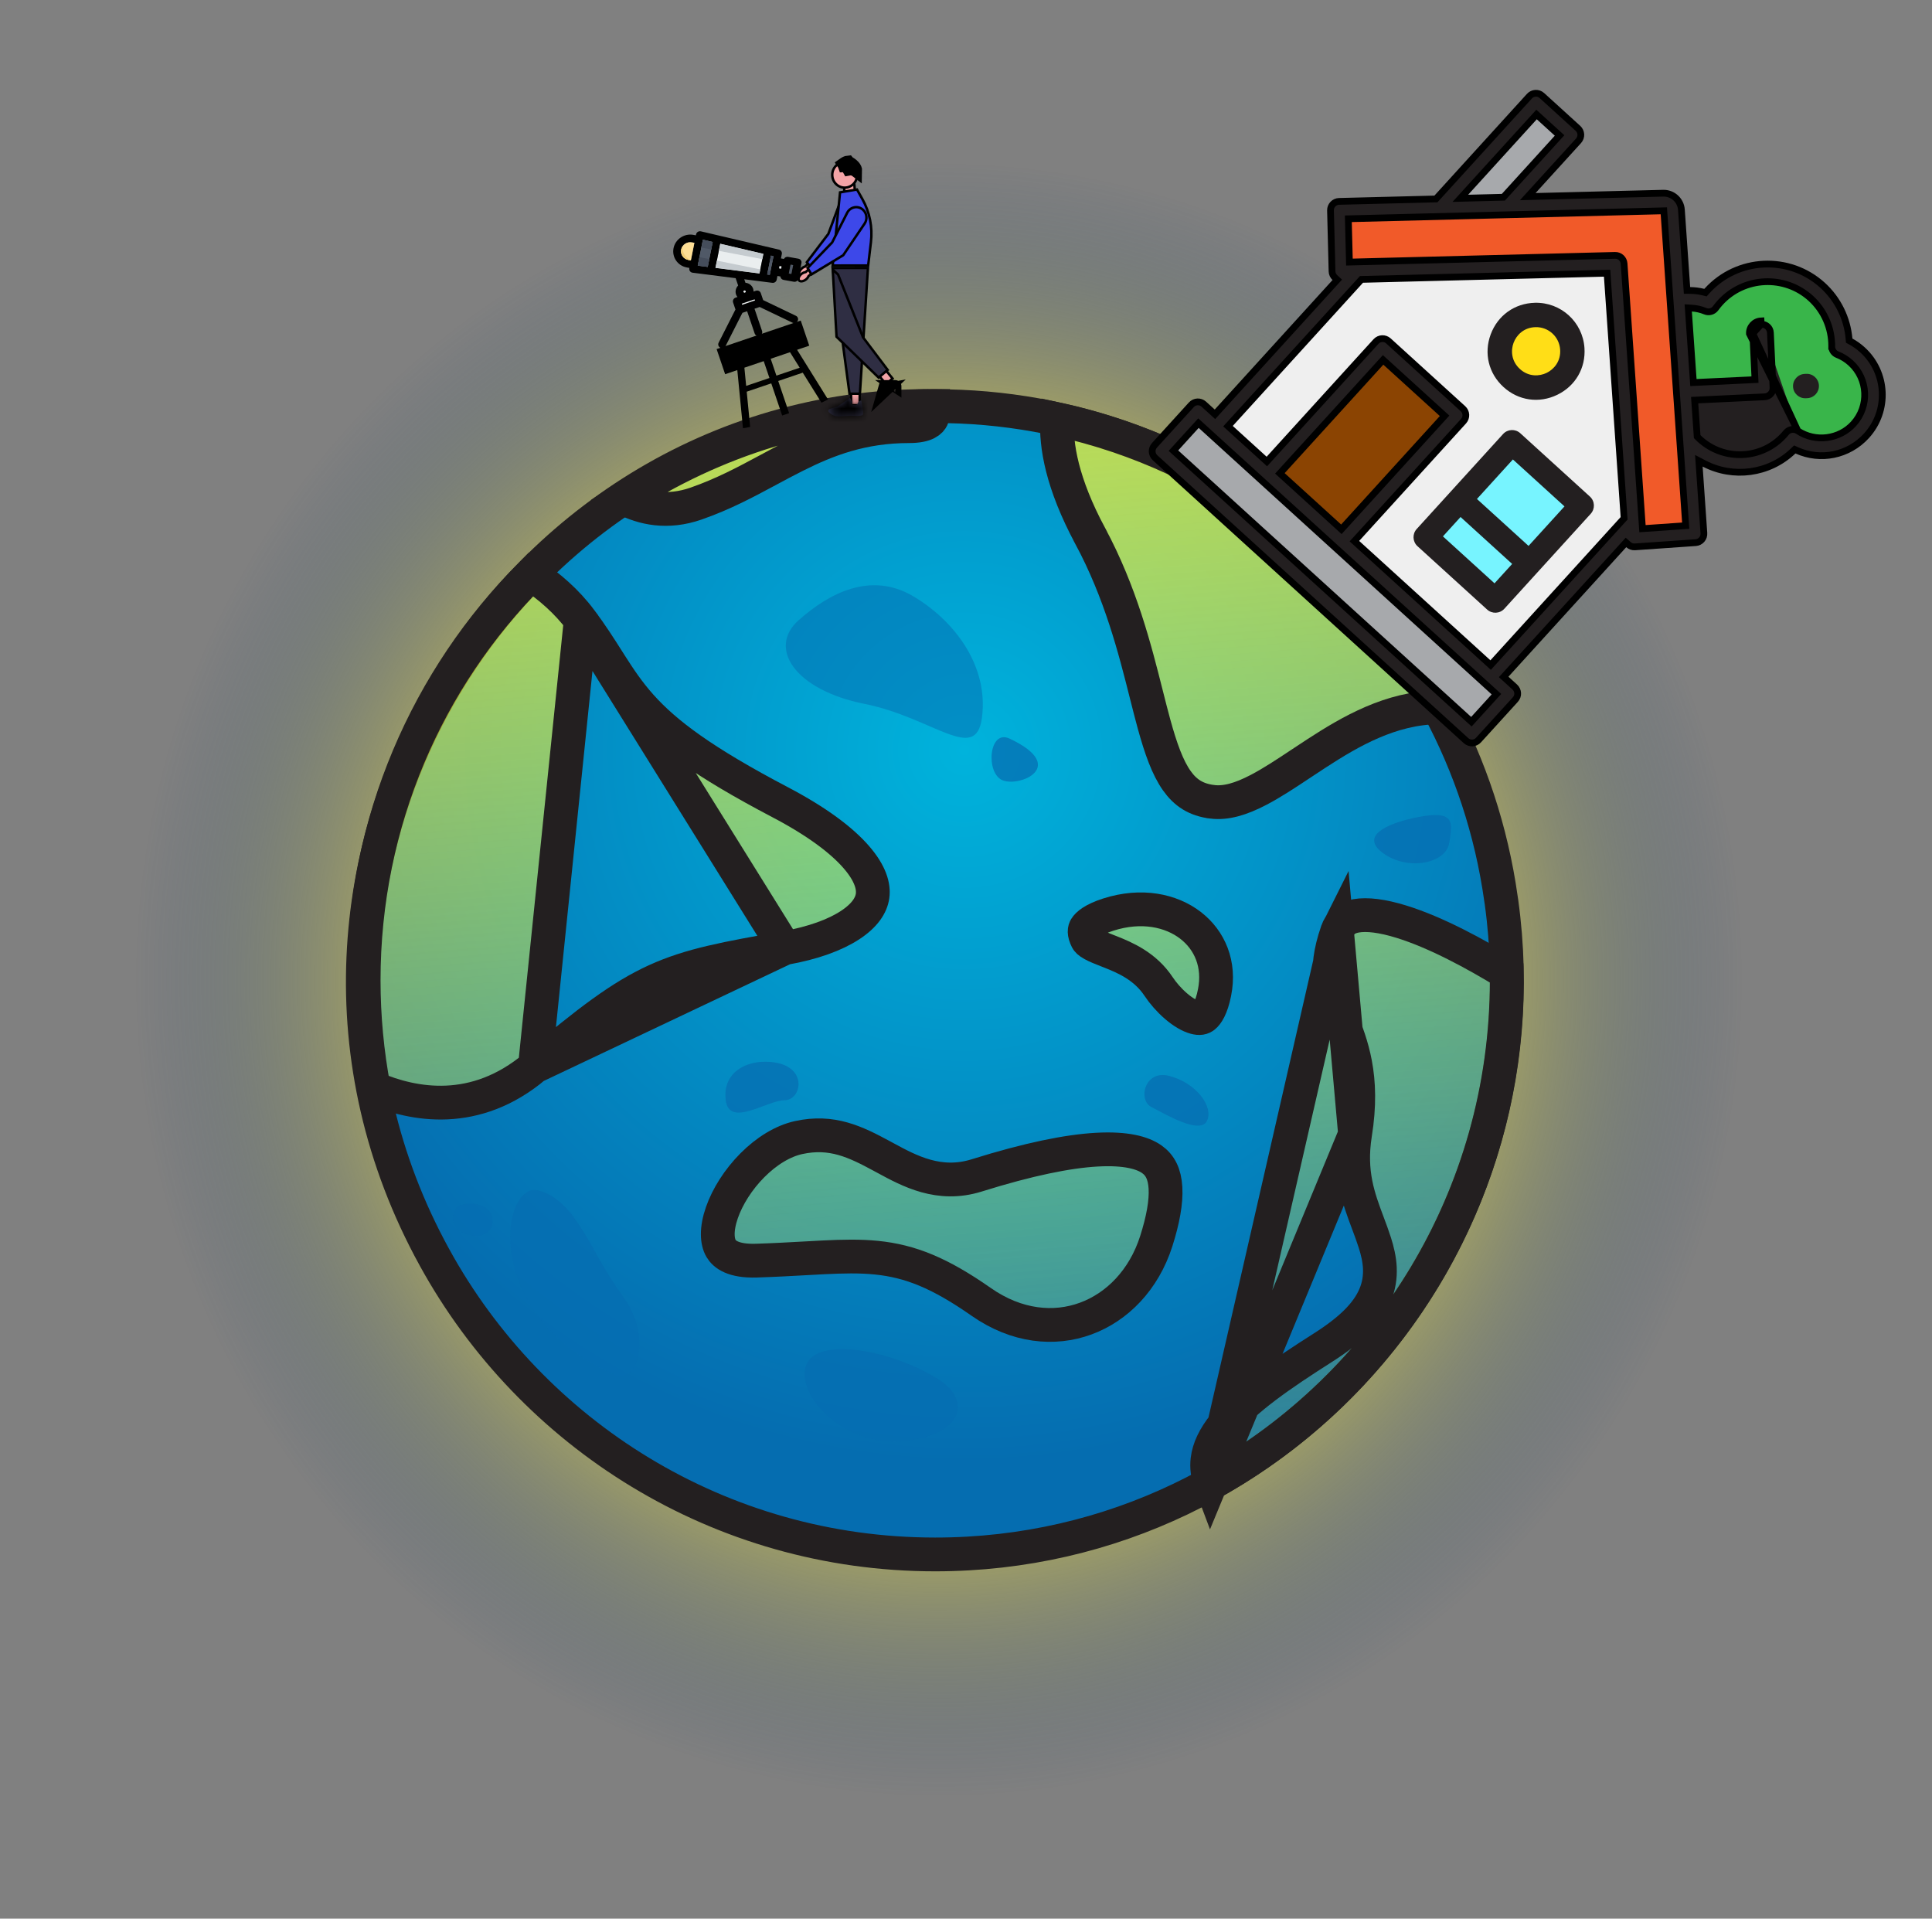 <svg width="286" height="284" viewBox="0 0 286 284" fill="none" xmlns="http://www.w3.org/2000/svg">
<rect x="0" y="0" width="286" height="284" fill="#808080" stroke="none"/>
<path d="M125.761 6.688C18.076 16.899 -39.889 145.204 31.443 232.812C64.407 273.452 119.454 293.555 173.711 279.575C202.778 272.076 227.911 255.44 245.814 233.792C323.999 139.759 250.351 -5.201 125.761 6.688Z" fill="url(#paint0_radial_538_6601)"/>
<path d="M64.309 186.108L64.308 186.107C32.535 128.266 76.389 58.082 140.28 60.136L140.294 60.137L140.309 60.137C180.976 60.966 215.348 91.076 221.904 131.125L221.905 131.132C230.511 182.83 190.735 230.092 138.432 230.092C106.521 230.092 78.71 212.341 64.309 186.108Z" fill="url(#paint1_radial_538_6601)" stroke="#231F20" stroke-width="5"/>
<g opacity="0.75">
<path d="M173.027 159.246C169.415 158.343 168.419 162.857 170.461 163.874C172.504 164.908 177.635 167.994 178.665 165.926C179.694 163.874 177.129 160.28 173.027 159.246Z" fill="#056DB1"/>
<path d="M208.896 121.17C205.399 121.974 201.216 123.746 204.795 126.323C208.39 128.9 214.011 127.866 214.534 124.78C215.041 121.678 215.564 119.627 208.896 121.17Z" fill="#056DB1"/>
<path d="M138.694 204.019C131.177 199.489 120.244 197.848 119.215 202.476C118.185 207.104 125.359 214.309 134.069 213.275C142.796 212.258 143.825 207.104 138.694 204.019Z" fill="#056DB1"/>
<path d="M91.041 203.51C94.358 204.971 96.679 197.848 92.071 191.677C87.462 185.506 85.403 177.776 79.766 176.233C74.128 174.69 71.055 194.762 91.041 203.51Z" fill="#056DB1"/>
<path d="M68.49 178.284C66.677 178.612 65.925 182.404 70.027 182.912C74.128 183.438 74.128 177.267 68.49 178.284Z" fill="#056DB1"/>
<path d="M114.1 157.195C110.488 156.866 106.926 158.737 107.433 162.857C107.939 166.976 113.577 162.857 116.143 162.857C118.708 162.857 119.738 157.703 114.1 157.195Z" fill="#056DB1"/>
<path d="M149.462 109.336C146.358 107.859 145.867 114.49 148.433 115.507C150.999 116.541 158.172 113.439 149.462 109.336Z" fill="#056DB1"/>
</g>
<path d="M116.182 140.331L116.229 140.323C120.377 139.588 123.612 138.391 125.818 136.952C128.023 135.514 128.982 133.996 129.171 132.606C129.36 131.218 128.872 129.293 126.737 126.843C124.599 124.389 120.988 121.635 115.503 118.755C104.132 112.788 98.569 108.634 94.877 104.508C93.039 102.453 91.718 100.462 90.415 98.421C90.238 98.144 90.061 97.865 89.883 97.585C88.747 95.796 87.568 93.94 85.966 91.794L116.182 140.331ZM116.182 140.331C107.59 141.853 102.26 142.797 97.119 145.138C91.962 147.485 87.111 151.177 79.186 157.859M116.182 140.331L79.186 157.859M79.186 157.859C70.352 165.296 61.212 163.581 55.319 161.061C54.349 155.897 53.832 150.559 53.832 145.099C53.832 121.627 63.304 100.37 78.619 84.998C81.292 86.778 83.89 89.014 85.966 91.794L79.186 157.859Z" fill="url(#paint2_linear_538_6601)" stroke="#231F20" stroke-width="5"/>
<path d="M212.891 104.697C205.875 104.788 199.902 108.262 194.881 111.526C194.078 112.048 193.305 112.561 192.555 113.058C190.331 114.534 188.311 115.874 186.307 116.921C183.662 118.303 181.469 118.93 179.472 118.688L179.47 118.687C177.018 118.392 175.455 117.327 174.2 115.549C172.841 113.621 171.843 110.846 170.823 107.13C170.447 105.763 170.076 104.291 169.682 102.731C167.992 96.038 165.896 87.737 161.388 79.335L161.388 79.334C157.202 71.538 156.273 65.897 156.496 62.058C180.881 67.368 201.34 83.253 212.891 104.697Z" fill="url(#paint3_linear_538_6601)" stroke="#231F20" stroke-width="5"/>
<path d="M197.926 137.935L197.925 137.937C196.87 140.998 196.684 143.206 196.866 145.015C197.053 146.865 197.636 148.462 198.406 150.425C198.452 150.542 198.498 150.66 198.545 150.78C199.271 152.626 200.118 154.781 200.617 157.429C201.155 160.281 201.279 163.629 200.595 167.881L197.926 137.935ZM197.926 137.935C198.423 136.49 199.311 135.826 200.73 135.569C202.359 135.275 204.646 135.563 207.451 136.43C212.575 138.013 218.447 141.207 223.038 144.02C223.045 144.378 223.048 144.738 223.048 145.099C223.048 177.191 205.352 205.117 179.223 219.587M197.926 137.935L179.223 219.587M179.223 219.587C178.738 218.304 178.623 217.148 178.748 216.086C178.942 214.435 179.75 212.718 181.239 210.873C184.288 207.094 189.624 203.436 195.891 199.448C199.881 196.91 202.382 194.479 203.536 191.771C204.741 188.945 204.273 186.31 203.531 183.971C203.215 182.974 202.851 182.003 202.483 181.023C201.107 177.356 199.687 173.571 200.595 167.882L179.223 219.587Z" fill="url(#paint4_linear_538_6601)" stroke="#231F20" stroke-width="5"/>
<path d="M144.569 173.991L144.572 173.99C152.286 171.575 158.084 170.416 162.366 170.175C166.688 169.931 169.146 170.641 170.5 171.591C171.731 172.455 172.405 173.77 172.527 175.807C172.654 177.928 172.154 180.608 171.167 183.715C169.334 189.463 165.377 193.474 160.708 195.184C156.067 196.884 150.513 196.388 145.257 192.713C139.14 188.436 134.766 186.668 129.728 186.163C127.291 185.919 124.765 185.977 121.943 186.114C121.029 186.159 120.087 186.212 119.1 186.267C116.987 186.385 114.668 186.515 111.977 186.601C108.519 186.712 107.24 185.655 106.739 184.798C106.134 183.762 106.01 181.953 106.863 179.499C107.688 177.123 109.297 174.576 111.381 172.483C113.473 170.383 115.883 168.898 118.229 168.385C123.157 167.307 126.638 169.015 130.498 171.097C130.672 171.191 130.848 171.286 131.026 171.382C134.639 173.343 139.022 175.721 144.569 173.991Z" fill="url(#paint5_linear_538_6601)" stroke="#231F20" stroke-width="5"/>
<path d="M179.792 146.922L179.791 146.926C179.333 149.234 178.647 150.136 178.252 150.451C177.974 150.673 177.61 150.796 176.889 150.597C176.094 150.378 175.105 149.806 174.074 148.918C173.064 148.049 172.158 147 171.515 146.03C169.512 143.013 166.532 141.752 164.4 140.907C164.207 140.831 164.023 140.759 163.848 140.69C162.977 140.348 162.328 140.093 161.773 139.79C161.148 139.449 160.978 139.215 160.917 139.093C160.399 138.053 160.552 137.593 160.712 137.325C160.981 136.878 161.819 136.101 164.051 135.383C168.985 133.804 173.366 134.758 176.239 136.974C179.084 139.169 180.632 142.722 179.792 146.922Z" fill="url(#paint6_linear_538_6601)" stroke="#231F20" stroke-width="5"/>
<path opacity="0.5" d="M145.361 106.235C144.446 113.095 138.187 106.235 127.941 104.183C117.695 102.132 113.594 95.944 118.202 91.825C122.81 87.705 128.955 84.62 135.115 88.214C141.26 91.825 146.375 98.521 145.361 106.235Z" fill="#056DB1"/>
<path d="M134.592 63.081C127.648 63.081 122.51 65.056 117.715 67.465C116.324 68.163 114.994 68.878 113.671 69.59C110.361 71.368 107.095 73.124 103.031 74.545C98.796 76.018 95.199 75.236 92.398 73.785C105.595 65.168 121.328 60.147 138.239 60.105C138.275 60.874 138.176 61.47 137.971 61.879C137.777 62.266 137.2 63.081 134.592 63.081Z" fill="url(#paint7_linear_538_6601)" stroke="#231F20" stroke-width="5"/>
<path d="M109.797 44.945L111.711 44.295L111.773 44.478L109.859 45.128L109.797 44.945Z" fill="#EAEEEF"/>
<path d="M110.163 42.994C110.069 43.026 110.018 43.127 110.049 43.218C110.081 43.312 110.183 43.361 110.277 43.329C110.372 43.297 110.424 43.196 110.392 43.102C110.361 43.011 110.259 42.962 110.163 42.994Z" fill="#EAEEEF"/>
<path d="M115.382 39.363L115.309 39.735L115.637 39.793L115.713 39.422L115.382 39.363Z" fill="#EAEEEF"/>
<path d="M106.62 36.082L105.906 39.653L112.427 40.481L113.008 37.576L106.62 36.082Z" fill="#EAEEEF"/>
<path d="M117.032 39.173L116.77 40.486L117.147 40.552L117.41 39.242L117.032 39.173Z" fill="#505967"/>
<path d="M99.706 36.736C99.441 38.066 100.323 39.347 101.673 39.589L102.051 39.658L102.041 39.703C102.012 39.856 102.047 40.014 102.138 40.138C102.221 40.256 102.351 40.337 102.496 40.362C102.506 40.363 102.516 40.365 102.525 40.366L108.901 41.176L109.271 42.265C108.936 42.611 108.796 43.113 108.957 43.589C109.005 43.73 109.08 43.855 109.168 43.964L108.888 44.06C108.586 44.162 108.423 44.486 108.523 44.781L108.873 45.812L106.383 50.723C106.24 51.004 106.355 51.342 106.64 51.48C106.781 51.547 106.94 51.551 107.079 51.504C107.219 51.457 107.342 51.357 107.413 51.217L109.903 46.306L110.599 46.07L111.716 49.363C111.817 49.658 112.143 49.814 112.444 49.711C112.748 49.608 112.91 49.287 112.81 48.992L111.692 45.699L112.457 45.44L117.309 47.764C117.451 47.834 117.608 47.838 117.75 47.79C117.889 47.743 118.011 47.644 118.083 47.501C118.224 47.221 118.109 46.883 117.827 46.747L112.974 44.421L112.624 43.39C112.524 43.094 112.199 42.936 111.895 43.039L111.548 43.157C111.552 43.017 111.535 42.871 111.487 42.73C111.316 42.227 110.86 41.9 110.352 41.859L110.175 41.337L114.329 41.865C114.632 41.904 114.919 41.702 114.975 41.405L115.088 40.848L115.527 40.928C115.54 41.171 115.728 41.383 115.995 41.432L117.504 41.703C117.815 41.76 118.116 41.57 118.174 41.281L118.645 38.919C118.704 38.63 118.497 38.348 118.184 38.292L116.678 38.022C116.41 37.974 116.151 38.106 116.046 38.33L115.606 38.249L115.736 37.6C115.795 37.304 115.61 37.017 115.312 36.947L103.748 34.242C103.595 34.208 103.433 34.235 103.299 34.32C103.166 34.405 103.072 34.539 103.043 34.692L103.014 34.832L102.638 34.762C101.286 34.521 99.973 35.405 99.706 36.736ZM101.895 38.475C101.169 38.344 100.694 37.654 100.836 36.938C100.98 36.222 101.688 35.745 102.416 35.876L102.792 35.946L102.273 38.544L101.895 38.475ZM103.29 39.321L104.055 35.482L105.501 35.821L104.766 39.508L103.29 39.321ZM105.906 39.652L106.62 36.081L113.008 37.576L112.427 40.48L105.906 39.652ZM109.86 45.128L109.798 44.945L111.712 44.295L111.774 44.478L109.86 45.128ZM110.051 43.218C110.02 43.126 110.071 43.025 110.165 42.993C110.26 42.961 110.363 43.01 110.394 43.101C110.425 43.195 110.374 43.296 110.278 43.328C110.185 43.36 110.082 43.311 110.051 43.218ZM113.57 40.626L114.127 37.838L114.499 37.925L113.951 40.675L113.57 40.626ZM115.311 39.736L115.384 39.363L115.714 39.423L115.639 39.794L115.311 39.736ZM116.77 40.485L117.032 39.173L117.41 39.241L117.148 40.552L116.77 40.485Z" fill="black"/>
<path d="M100.838 36.939C100.696 37.654 101.171 38.344 101.897 38.475L102.275 38.544L102.793 35.946L102.418 35.876C101.689 35.746 100.982 36.222 100.838 36.939Z" fill="#FEDE94"/>
<path d="M104.053 35.482L103.289 39.32L104.764 39.508L105.499 35.821L104.053 35.482Z" fill="#505967"/>
<path d="M114.128 37.838L113.572 40.625L113.952 40.674L114.5 37.925L114.128 37.838Z" fill="#505967"/>
<path d="M104.769 39.508L103.294 39.32L103.545 38.059L104.999 38.353L104.769 39.508Z" fill="#454D5B"/>
<path d="M112.43 40.48L105.909 39.652L106.123 38.58L112.55 39.878L112.43 40.48Z" fill="#C5CBCF"/>
<path d="M113.95 40.675L113.57 40.626L113.673 40.106L114.049 40.182L113.95 40.675Z" fill="#454D5B"/>
<path d="M104.056 35.482L105.502 35.821L105.283 36.921L103.825 36.644L104.056 35.482Z" fill="#454D5B"/>
<path d="M106.621 36.079L113.009 37.574L112.852 38.357L106.41 37.133L106.621 36.079Z" fill="#C5CBCF"/>
<path d="M114.128 37.837L114.5 37.924L114.357 38.644L113.981 38.573L114.128 37.837Z" fill="#454D5B"/>
<path d="M101.896 38.475C101.17 38.343 100.695 37.654 100.837 36.938C100.869 36.779 100.93 36.633 101.012 36.501C100.961 37.185 101.358 38.081 102.23 38.535L101.896 38.475Z" fill="#F2CE75"/>
<path d="M109.146 54.782L107.345 55.393L106.083 51.674L118.535 47.448L119.797 51.167L117.997 51.779L122.574 59.125L121.607 59.61L118.835 55.163L115.203 56.395L116.819 61.156L115.787 61.506L114.172 56.745L110.54 57.978L111.048 63.193L109.985 63.397L109.146 54.782ZM114.934 55.602L118.38 54.432L116.948 52.134L114.087 53.105L114.934 55.602ZM113.903 55.952L113.055 53.455L110.194 54.426L110.456 57.121L113.903 55.952Z" fill="black"/>
<path d="M118.383 40.776L118.382 40.775C118.303 40.692 118.265 40.551 118.307 40.36C118.347 40.177 118.456 39.972 118.634 39.791L118.636 39.79L118.656 39.769C118.801 39.623 118.98 39.515 119.177 39.455L119.226 39.44L119.26 39.402L120.778 37.703L121.382 38.293L119.748 39.94L119.718 39.97L119.705 40.011C119.639 40.211 119.527 40.388 119.378 40.53L119.378 40.53L119.376 40.532C119.187 40.718 118.972 40.828 118.786 40.864C118.598 40.9 118.462 40.858 118.383 40.776Z" fill="#F3A3A6" stroke="black" stroke-width="0.362"/>
<path d="M122.608 34.641L122.624 34.62L122.633 34.595L124.34 29.999C124.507 29.548 124.859 29.211 125.306 29.07C125.753 28.928 126.228 29.003 126.612 29.277L126.612 29.277C127.241 29.725 127.445 30.587 127.083 31.282C127.083 31.282 127.083 31.282 127.083 31.282L124.463 36.307L120.122 39.684L119.441 38.811L122.608 34.641Z" fill="#3D48E9" stroke="black" stroke-width="0.362"/>
<path d="M126.472 27.307L126.64 29.309L124.982 29.87L124.977 27.31L126.472 27.307Z" fill="#F3A3A6" stroke="black" stroke-width="0.362"/>
<path d="M126.888 25.881C126.89 26.93 126.062 27.774 125.048 27.776C124.033 27.777 123.202 26.936 123.201 25.888C123.199 24.839 124.026 23.995 125.041 23.993C126.055 23.991 126.886 24.833 126.888 25.881Z" fill="#F3A3A6" stroke="black" stroke-width="0.362"/>
<path d="M125.591 25.091L125.566 25.047L125.29 24.554L124.959 24.573C124.922 24.466 124.872 24.366 124.81 24.273L124.951 24.173C124.952 24.172 124.952 24.172 124.953 24.172C124.956 24.17 124.963 24.165 124.973 24.158C124.995 24.145 125.028 24.124 125.071 24.1C125.161 24.05 125.274 23.995 125.387 23.959C125.473 23.931 125.532 23.922 125.568 23.92L125.656 24.026L125.816 24.108C125.817 24.108 125.818 24.109 125.819 24.11C125.824 24.113 125.836 24.119 125.852 24.128C125.884 24.147 125.934 24.178 125.995 24.221C126.119 24.307 126.274 24.431 126.41 24.584C126.617 24.816 126.744 25.06 126.733 25.347C126.702 25.323 126.669 25.3 126.635 25.277C126.299 25.059 125.933 25.023 125.591 25.091Z" fill="#2F2E43" stroke="black" stroke-width="1.811"/>
<path d="M125.99 59.992L125.987 57.979L127.26 57.976L127.264 59.989L125.99 59.992Z" fill="#F3A3A6" stroke="black" stroke-width="0.362"/>
<mask id="path-40-inside-1_538_6601" fill="white">
<path d="M124.219 61.613C124.047 61.613 123.894 61.61 123.779 61.599C123.344 61.559 122.929 61.231 122.72 61.039C122.626 60.953 122.596 60.816 122.644 60.697C122.679 60.612 122.749 60.548 122.835 60.523L123.983 60.185L125.84 58.898L125.861 58.937C125.869 58.951 126.052 59.287 126.114 59.514C126.137 59.6 126.131 59.672 126.096 59.728C126.072 59.767 126.038 59.789 126.01 59.802C126.044 59.838 126.15 59.911 126.475 59.964C126.949 60.039 127.048 59.536 127.052 59.516L127.055 59.499L127.069 59.489C127.295 59.34 127.434 59.272 127.481 59.286C127.511 59.295 127.561 59.311 127.699 60.68C127.712 60.723 127.807 61.038 127.743 61.34C127.675 61.667 126.275 61.557 125.994 61.532C125.986 61.533 124.938 61.612 124.22 61.613L124.219 61.613Z"/>
</mask>
<path d="M124.219 61.613C124.047 61.613 123.894 61.61 123.779 61.599C123.344 61.559 122.929 61.231 122.72 61.039C122.626 60.953 122.596 60.816 122.644 60.697C122.679 60.612 122.749 60.548 122.835 60.523L123.983 60.185L125.84 58.898L125.861 58.937C125.869 58.951 126.052 59.287 126.114 59.514C126.137 59.6 126.131 59.672 126.096 59.728C126.072 59.767 126.038 59.789 126.01 59.802C126.044 59.838 126.15 59.911 126.475 59.964C126.949 60.039 127.048 59.536 127.052 59.516L127.055 59.499L127.069 59.489C127.295 59.34 127.434 59.272 127.481 59.286C127.511 59.295 127.561 59.311 127.699 60.68C127.712 60.723 127.807 61.038 127.743 61.34C127.675 61.667 126.275 61.557 125.994 61.532C125.986 61.533 124.938 61.612 124.22 61.613L124.219 61.613Z" fill="#2F2E43"/>
<path d="M124.219 61.613L124.222 59.802L124.216 59.802L124.219 61.613ZM123.779 61.599L123.95 59.795L123.945 59.795L123.779 61.599ZM122.72 61.039L121.495 62.374L121.496 62.375L122.72 61.039ZM122.644 60.697L120.97 60.006L120.967 60.014L122.644 60.697ZM122.835 60.523L123.336 62.264L123.347 62.261L122.835 60.523ZM123.983 60.185L124.495 61.923L124.775 61.841L125.015 61.674L123.983 60.185ZM125.84 58.898L127.426 58.023L126.456 56.267L124.808 57.41L125.84 58.898ZM125.861 58.937L127.451 58.069L127.447 58.061L125.861 58.937ZM126.114 59.514L124.365 59.987L124.367 59.992L126.114 59.514ZM126.096 59.728L127.63 60.692L127.632 60.689L126.096 59.728ZM126.01 59.802L125.24 58.163L122.985 59.223L124.689 61.041L126.01 59.802ZM126.475 59.964L126.188 61.752L126.189 61.752L126.475 59.964ZM127.052 59.516L128.833 59.847L128.833 59.844L127.052 59.516ZM127.055 59.499L126.031 58.004L125.41 58.43L125.274 59.17L127.055 59.499ZM127.069 59.489L126.07 57.978L126.058 57.986L126.046 57.995L127.069 59.489ZM127.481 59.286L126.961 61.021L126.97 61.024L127.481 59.286ZM127.699 60.68L125.896 60.861L125.914 61.042L125.968 61.216L127.699 60.68ZM127.743 61.34L125.971 60.966L125.971 60.967L127.743 61.34ZM125.994 61.532L126.155 59.728L125.981 59.712L125.806 59.731L125.994 61.532ZM124.22 61.613L124.218 63.424L124.223 63.424L124.22 61.613ZM124.216 59.802C124.058 59.802 123.976 59.798 123.95 59.795L123.607 63.402C123.813 63.421 124.037 63.425 124.223 63.424L124.216 59.802ZM123.945 59.795C124.032 59.803 124.087 59.822 124.104 59.829C124.122 59.835 124.119 59.836 124.099 59.824C124.079 59.812 124.053 59.794 124.023 59.771C123.993 59.748 123.966 59.724 123.944 59.704L121.496 62.375C121.654 62.52 121.909 62.734 122.231 62.928C122.538 63.113 123.019 63.348 123.613 63.402L123.945 59.795ZM123.945 59.705C124.417 60.139 124.555 60.809 124.322 61.38L120.967 60.014C120.638 60.822 120.835 61.768 121.495 62.374L123.945 59.705ZM124.319 61.388C124.154 61.788 123.807 62.129 123.336 62.264L122.334 58.783C121.691 58.968 121.205 59.437 120.97 60.006L124.319 61.388ZM123.347 62.261L124.495 61.923L123.472 58.448L122.324 58.786L123.347 62.261ZM125.015 61.674L126.872 60.387L124.808 57.41L122.951 58.697L125.015 61.674ZM124.254 59.773L124.275 59.812L127.447 58.061L127.426 58.023L124.254 59.773ZM124.271 59.804C124.271 59.804 124.271 59.804 124.271 59.804C124.272 59.805 124.273 59.807 124.274 59.81C124.277 59.815 124.282 59.824 124.288 59.836C124.3 59.859 124.316 59.891 124.333 59.926C124.35 59.961 124.363 59.992 124.372 60.014C124.376 60.024 124.378 60.028 124.377 60.027C124.377 60.026 124.372 60.012 124.365 59.987L127.862 59.041C127.786 58.76 127.664 58.495 127.602 58.366C127.528 58.209 127.462 58.089 127.451 58.069L124.271 59.804ZM124.367 59.992C124.304 59.763 124.245 59.272 124.561 58.768L127.632 60.689C128.017 60.073 127.971 59.438 127.861 59.036L124.367 59.992ZM124.563 58.764C124.784 58.413 125.076 58.24 125.24 58.163L126.781 61.441C127 61.339 127.36 61.121 127.63 60.692L124.563 58.764ZM124.689 61.041C125.143 61.525 125.747 61.681 126.188 61.752L126.762 58.175C126.692 58.164 126.728 58.163 126.823 58.202C126.917 58.241 127.124 58.342 127.332 58.564L124.689 61.041ZM126.189 61.752C126.645 61.825 127.119 61.769 127.554 61.559C127.97 61.358 128.245 61.066 128.416 60.826C128.729 60.385 128.815 59.944 128.833 59.847L125.271 59.184C125.285 59.108 125.319 58.929 125.464 58.726C125.55 58.605 125.711 58.426 125.975 58.298C126.258 58.161 126.542 58.14 126.761 58.175L126.189 61.752ZM128.833 59.844L128.836 59.827L125.274 59.17L125.271 59.187L128.833 59.844ZM128.079 60.993L128.093 60.983L126.046 57.995L126.031 58.004L128.079 60.993ZM128.068 61C128.156 60.942 128.174 60.936 128.142 60.952C128.129 60.958 128.051 60.996 127.931 61.031C127.869 61.049 127.761 61.076 127.62 61.089C127.489 61.1 127.248 61.107 126.961 61.021L128.002 57.551C127.466 57.39 127.019 57.524 126.926 57.551C126.759 57.599 126.624 57.661 126.542 57.701C126.372 57.785 126.207 57.888 126.07 57.978L128.068 61ZM126.97 61.024C126.97 61.024 126.97 61.024 126.97 61.024C126.969 61.024 126.969 61.023 126.969 61.023C126.968 61.023 126.967 61.023 126.965 61.022C126.962 61.022 126.958 61.02 126.952 61.019C126.941 61.015 126.924 61.01 126.903 61.003C126.861 60.989 126.802 60.967 126.733 60.935C126.584 60.867 126.435 60.774 126.296 60.652C126.036 60.422 125.911 60.177 125.861 60.068C125.808 59.952 125.783 59.862 125.777 59.838C125.768 59.806 125.767 59.793 125.77 59.81C125.787 59.901 125.827 60.176 125.896 60.861L129.501 60.499C129.432 59.815 129.379 59.398 129.329 59.135C129.31 59.037 129.265 58.802 129.156 58.562C129.095 58.429 128.96 58.17 128.691 57.933C128.373 57.653 128.043 57.563 127.992 57.548L126.97 61.024ZM125.968 61.216C125.96 61.19 125.958 61.18 125.957 61.171C125.956 61.165 125.954 61.148 125.954 61.12C125.954 61.093 125.956 61.039 125.971 60.966L129.516 61.713C129.683 60.918 129.449 60.21 129.429 60.144L125.968 61.216ZM125.971 60.967C126.101 60.346 126.515 60.023 126.702 59.906C126.888 59.79 127.035 59.756 127.052 59.752C127.096 59.741 127.058 59.753 126.901 59.758C126.615 59.765 126.28 59.739 126.155 59.728L125.833 63.336C125.988 63.35 126.493 63.392 126.996 63.379C127.232 63.373 127.575 63.353 127.909 63.271C128.071 63.232 128.341 63.153 128.618 62.98C128.896 62.807 129.368 62.415 129.516 61.712L125.971 60.967ZM125.806 59.731C125.853 59.726 125.633 59.743 125.271 59.764C124.927 59.783 124.525 59.801 124.217 59.802L124.223 63.424C125.011 63.423 126.122 63.34 126.182 63.334L125.806 59.731ZM124.222 59.802L124.222 59.802L124.217 63.424L124.218 63.424L124.222 59.802Z" fill="black" mask="url(#path-40-inside-1_538_6601)"/>
<path d="M131.147 56.867L129.892 55.321L130.875 54.486L132.129 56.032L131.147 56.867Z" fill="#F3A3A6" stroke="black" stroke-width="0.362"/>
<path d="M131.285 57.592C131.146 57.725 130.942 57.919 130.726 58.119L130.875 57.597L130.947 57.605C131.061 57.618 131.173 57.612 131.285 57.592ZM132.534 57.171C132.534 57.17 132.533 57.17 132.533 57.17C132.533 57.17 132.533 57.17 132.533 57.17L132.534 57.171Z" fill="#2F2E43" stroke="black" stroke-width="1.811"/>
<path d="M125.755 58.281L123.275 39.666L128.485 39.657L127.296 58.279L125.755 58.281Z" fill="#2F2E43" stroke="black" stroke-width="0.362"/>
<path d="M127.75 49.912L127.759 49.935L127.773 49.954L131.403 54.756L130.068 55.889L123.834 49.843L123.273 39.918L124.059 40.635L127.75 49.912Z" fill="#2F2E43" stroke="black" stroke-width="0.362"/>
<path d="M123.267 39.304L124.356 28.473L126.864 28.052L127.665 29.479C128.744 31.4 129.186 33.628 128.927 35.83L128.517 39.295L123.267 39.304Z" fill="#3D48E9" stroke="black" stroke-width="0.362"/>
<path d="M118.662 40.535L118.715 40.494C118.864 40.388 119.034 40.316 119.215 40.283L119.265 40.274L119.303 40.24L121.003 38.731L121.537 39.39L119.73 40.833L119.696 40.859L119.678 40.899C119.591 41.088 119.46 41.251 119.296 41.375L119.296 41.375L119.294 41.376C119.085 41.538 118.861 41.623 118.672 41.636C118.481 41.65 118.349 41.592 118.28 41.5C118.21 41.408 118.189 41.262 118.252 41.078C118.314 40.895 118.453 40.697 118.662 40.535Z" fill="#F3A3A6" stroke="black" stroke-width="0.362"/>
<path d="M119.554 39.671L123.168 35.905L123.187 35.885L123.199 35.861L125.412 31.498L125.412 31.498C125.629 31.07 126.017 30.777 126.476 30.689L126.476 30.689C126.935 30.601 127.399 30.732 127.751 31.05C128.326 31.569 128.431 32.45 127.993 33.096L127.993 33.096L124.825 37.778L120.132 40.618L119.554 39.671Z" fill="#3D48E9" stroke="black" stroke-width="0.362"/>
<path d="M275.342 63.618C278.202 60.475 277.971 55.608 274.828 52.749C274.113 52.099 273.308 51.61 272.458 51.277C272.484 48.311 271.296 45.347 268.929 43.194C264.52 39.183 257.693 39.507 253.682 43.916C253.408 44.218 253.155 44.532 252.921 44.856C250.116 43.693 246.766 44.339 244.605 46.714C241.853 49.74 242.074 54.424 245.1 57.176C245.809 57.821 246.609 58.3 247.454 58.621C247.487 61.328 248.598 64.016 250.759 65.981C254.89 69.739 261.285 69.436 265.043 65.305C265.173 65.162 265.297 65.015 265.418 64.867C268.528 66.921 272.756 66.462 275.342 63.618Z" fill="#39B54A"/>
<path d="M232.711 19.963L227.373 15.108L211.512 32.546L216.849 37.401L232.711 19.963Z" fill="#A7A9AC"/>
<path d="M179.942 63.168L204.098 36.612L243.317 34.487L244.906 73.731L220.75 100.287L179.942 63.168Z" fill="#EFEFEF"/>
<path d="M241.933 79.647L239.116 39.105L198.489 40.13L198.262 31.114L246.237 29.902C246.952 29.884 247.556 30.433 247.605 31.147L250.931 79.022L241.933 79.647Z" fill="#F15A29"/>
<path d="M223.365 102.666L177.328 60.789L171.865 66.794L217.903 108.671L223.365 102.666Z" fill="#A7A9AC"/>
<path d="M215.691 61.464L204.659 51.43L187.625 70.156L198.657 80.191L215.691 61.464Z" fill="#8B4402"/>
<path d="M232.752 51.616C232.553 48.75 230.133 46.549 227.262 46.622C222.424 46.744 220.205 52.702 223.785 55.959C227.365 59.215 233.087 56.443 232.752 51.616Z" fill="#FFDE17"/>
<path d="M234.147 74.837L223.84 65.462L211.054 79.518L221.361 88.893L234.147 74.837Z" fill="#77F4FF"/>
<path d="M266.136 63.779L266.136 63.779C265.576 63.409 264.828 63.524 264.405 64.045C264.29 64.186 264.183 64.312 264.078 64.427C260.81 68.02 255.229 68.285 251.636 65.016C251.557 64.944 251.48 64.869 251.413 64.802C251.399 64.788 251.385 64.774 251.372 64.761L251.238 64.628L251.225 64.44L250.898 59.739L250.863 59.23L251.373 59.205L261.086 58.745C261.087 58.745 261.088 58.745 261.09 58.745L261.109 58.743C261.117 58.742 261.128 58.741 261.141 58.74L261.158 58.738L261.176 58.738C261.181 58.738 261.185 58.738 261.19 58.738C261.196 58.738 261.201 58.738 261.205 58.738L261.216 58.739L261.223 58.739C261.225 58.739 261.226 58.739 261.227 58.739C261.944 58.703 262.498 58.093 262.464 57.374C262.464 57.374 262.464 57.374 262.464 57.374L262.079 49.242C262.045 48.523 261.434 47.967 260.715 48.001C260.715 48.001 260.715 48.001 260.715 48.001M266.136 63.779L258.974 49.389C258.928 48.393 259.696 47.548 260.691 47.501L260.715 48.001M266.136 63.779C268.737 65.497 272.277 65.05 274.378 62.741C276.749 60.134 276.558 56.085 273.951 53.714C273.372 53.187 272.709 52.775 271.982 52.491L271.982 52.491C271.479 52.294 271.149 51.806 271.154 51.265L270.654 51.261L271.154 51.265C271.178 48.563 270.047 45.974 268.052 44.158C264.181 40.637 258.168 40.922 254.647 44.793C254.416 45.047 254.19 45.326 253.976 45.621C253.622 46.11 252.979 46.291 252.421 46.06L252.421 46.06C251.793 45.8 251.139 45.652 250.484 45.611L249.914 45.576L249.954 46.145L250.648 56.139L250.682 56.627L251.171 56.604L259.298 56.219L259.797 56.195L259.773 55.696L259.474 49.365M266.136 63.779L259.474 49.365M260.715 48.001C259.996 48.035 259.44 48.645 259.474 49.365C259.474 49.365 259.474 49.365 259.474 49.365M260.715 48.001L259.474 49.365M273.718 50.153L273.741 50.42L273.976 50.549C274.597 50.889 275.176 51.302 275.705 51.784C279.375 55.122 279.645 60.825 276.307 64.495C273.637 67.43 269.491 68.241 265.991 66.667L265.685 66.529L265.441 66.762C261.865 70.177 256.534 70.839 252.278 68.616L251.486 68.202L251.548 69.094L252.231 78.931C252.231 78.931 252.231 78.931 252.231 78.931C252.255 79.276 252.141 79.616 251.914 79.877C251.687 80.138 251.366 80.298 251.021 80.322L242.023 80.948C241.659 80.973 241.321 80.847 241.068 80.621L240.698 80.294L240.366 80.659L222.928 99.83L222.591 100.2L222.961 100.536L224.242 101.701C224.774 102.186 224.814 103.01 224.329 103.543L218.866 109.548C218.382 110.081 217.557 110.12 217.024 109.636L170.987 67.759C170.454 67.275 170.415 66.45 170.9 65.917L176.362 59.912C176.847 59.379 177.671 59.34 178.204 59.825L179.485 60.989L179.854 61.326L180.191 60.956L197.629 41.785L197.961 41.42L197.6 41.083C197.352 40.851 197.194 40.527 197.185 40.163L196.958 31.146L196.958 31.146C196.949 30.8 197.078 30.466 197.317 30.215C197.555 29.964 197.883 29.818 198.229 29.81L198.229 29.81L212.353 29.453L212.567 29.448L212.711 29.29L226.409 14.231C226.893 13.698 227.718 13.659 228.251 14.143L233.588 18.998C234.121 19.483 234.16 20.308 233.676 20.841L226.946 28.239L226.158 29.105L227.328 29.075L246.203 28.599C246.203 28.599 246.203 28.599 246.203 28.599C247.621 28.563 248.807 29.642 248.905 31.057L249.702 42.529L249.734 42.989L250.196 42.994C250.86 43.001 251.525 43.082 252.178 43.243L252.469 43.315L252.67 43.091C252.685 43.074 252.701 43.057 252.717 43.038C257.206 38.104 264.873 37.741 269.807 42.229C272.069 44.287 273.46 47.127 273.718 50.153ZM227.83 17.286L227.46 16.95L227.124 17.32L216.963 28.491L216.175 29.357L217.345 29.327L222.337 29.201L222.55 29.195L222.694 29.038L230.533 20.42L230.869 20.05L230.499 19.714L227.83 17.286ZM217.445 106.493L217.815 106.829L218.151 106.459L221.186 103.123L221.522 102.753L221.152 102.417L177.784 62.968L177.414 62.632L177.077 63.001L174.043 66.338L173.706 66.707L174.076 67.044L217.445 106.493ZM198.198 78.012L198.568 78.348L198.904 77.978L213.511 61.92L213.848 61.55L213.478 61.214L205.115 53.607L204.746 53.271L204.409 53.641L189.802 69.699L189.466 70.069L189.836 70.405L198.198 78.012ZM200.833 79.733L200.497 80.103L200.867 80.439L220.292 98.109L220.662 98.445L220.998 98.075L240.278 76.879L240.422 76.721L240.407 76.508L237.935 40.916L237.902 40.439L237.423 40.451L201.757 41.352L201.543 41.357L201.4 41.515L182.12 62.711L181.783 63.081L182.153 63.417L187.167 67.977L187.537 68.314L187.873 67.944L203.694 50.551C204.178 50.018 205.003 49.979 205.536 50.464L216.567 60.498C217.1 60.983 217.139 61.807 216.654 62.34L200.833 79.733ZM243.108 77.757L243.143 78.255L243.642 78.221L249.04 77.846L249.539 77.811L249.505 77.312L246.335 31.682L246.302 31.204L245.824 31.217L200.098 32.371L199.598 32.384L199.61 32.884L199.747 38.294L199.759 38.794L200.259 38.781L239.083 37.801C239.432 37.792 239.753 37.921 239.994 38.14C240.234 38.359 240.393 38.666 240.417 39.014L240.417 39.014L243.108 77.757Z" fill="#231F20" stroke="black"/>
<path d="M230.523 58.442C233.215 57.138 234.759 54.474 234.552 51.49C234.285 47.652 231.063 44.721 227.217 44.818C224.226 44.894 221.72 46.682 220.676 49.485C219.633 52.288 220.359 55.28 222.572 57.293C224.784 59.306 227.831 59.746 230.523 58.442ZM228.951 55.195C227.902 55.703 226.313 55.819 224.999 54.624C223.685 53.429 223.651 51.836 224.058 50.744C224.464 49.653 225.531 48.47 227.307 48.425C228.263 48.401 229.141 48.753 229.797 49.35C230.453 49.946 230.886 50.787 230.953 51.741C231.076 53.513 229.999 54.687 228.951 55.195Z" fill="#231F20"/>
<path d="M235.359 73.502L225.052 64.127C224.315 63.456 223.174 63.51 222.504 64.247L209.718 78.304C209.047 79.041 209.101 80.182 209.838 80.852L220.145 90.227C220.882 90.898 222.023 90.844 222.694 90.107L235.48 76.05C236.15 75.313 236.096 74.172 235.359 73.502ZM231.597 74.957L226.276 80.806L218.638 73.859L223.959 68.009L231.597 74.957ZM213.601 79.397L216.211 76.528L223.849 83.475L221.239 86.345L213.601 79.397Z" fill="#231F20"/>
<path d="M267.374 55.336L267.145 55.347C266.15 55.394 265.381 56.239 265.428 57.234C265.452 57.732 265.675 58.173 266.016 58.483C266.358 58.794 266.818 58.974 267.316 58.951L267.544 58.94C268.539 58.893 269.308 58.048 269.261 57.053C269.214 56.057 268.369 55.289 267.374 55.336Z" fill="#231F20"/>
<defs>
<radialGradient id="paint0_radial_538_6601" cx="0" cy="0" r="1" gradientUnits="userSpaceOnUse" gradientTransform="translate(138.995 145.005) scale(119.918 120.011)">
<stop stop-color="#E9DE3D"/>
<stop offset="0.656" stop-color="#E9DE3D" stop-opacity="0.5"/>
<stop offset="1" stop-color="#0B3C6F" stop-opacity="0"/>
</radialGradient>
<radialGradient id="paint1_radial_538_6601" cx="0" cy="0" r="1" gradientUnits="userSpaceOnUse" gradientTransform="translate(142.756 110.86) scale(105.72 106.178)">
<stop stop-color="#00B3DC"/>
<stop offset="1" stop-color="#056DB0"/>
</radialGradient>
<linearGradient id="paint2_linear_538_6601" x1="81.197" y1="10.21" x2="101.352" y2="261.84" gradientUnits="userSpaceOnUse">
<stop stop-color="#F2F236"/>
<stop offset="1" stop-color="#F2F236" stop-opacity="0"/>
</linearGradient>
<linearGradient id="paint3_linear_538_6601" x1="178.947" y1="2.38" x2="199.103" y2="254.01" gradientUnits="userSpaceOnUse">
<stop stop-color="#F2F236"/>
<stop offset="1" stop-color="#F2F236" stop-opacity="0"/>
</linearGradient>
<linearGradient id="paint4_linear_538_6601" x1="186.709" y1="1.758" x2="206.864" y2="253.388" gradientUnits="userSpaceOnUse">
<stop stop-color="#F2F236"/>
<stop offset="1" stop-color="#F2F236" stop-opacity="0"/>
</linearGradient>
<linearGradient id="paint5_linear_538_6601" x1="125.67" y1="6.648" x2="145.826" y2="258.278" gradientUnits="userSpaceOnUse">
<stop stop-color="#F2F236"/>
<stop offset="1" stop-color="#F2F236" stop-opacity="0"/>
</linearGradient>
<linearGradient id="paint6_linear_538_6601" x1="159.4" y1="3.945" x2="179.556" y2="255.576" gradientUnits="userSpaceOnUse">
<stop stop-color="#F2F236"/>
<stop offset="1" stop-color="#F2F236" stop-opacity="0"/>
</linearGradient>
<linearGradient id="paint7_linear_538_6601" x1="109.643" y1="7.931" x2="129.799" y2="259.562" gradientUnits="userSpaceOnUse">
<stop stop-color="#F2F236"/>
<stop offset="1" stop-color="#F2F236" stop-opacity="0"/>
</linearGradient>
</defs>
</svg>
